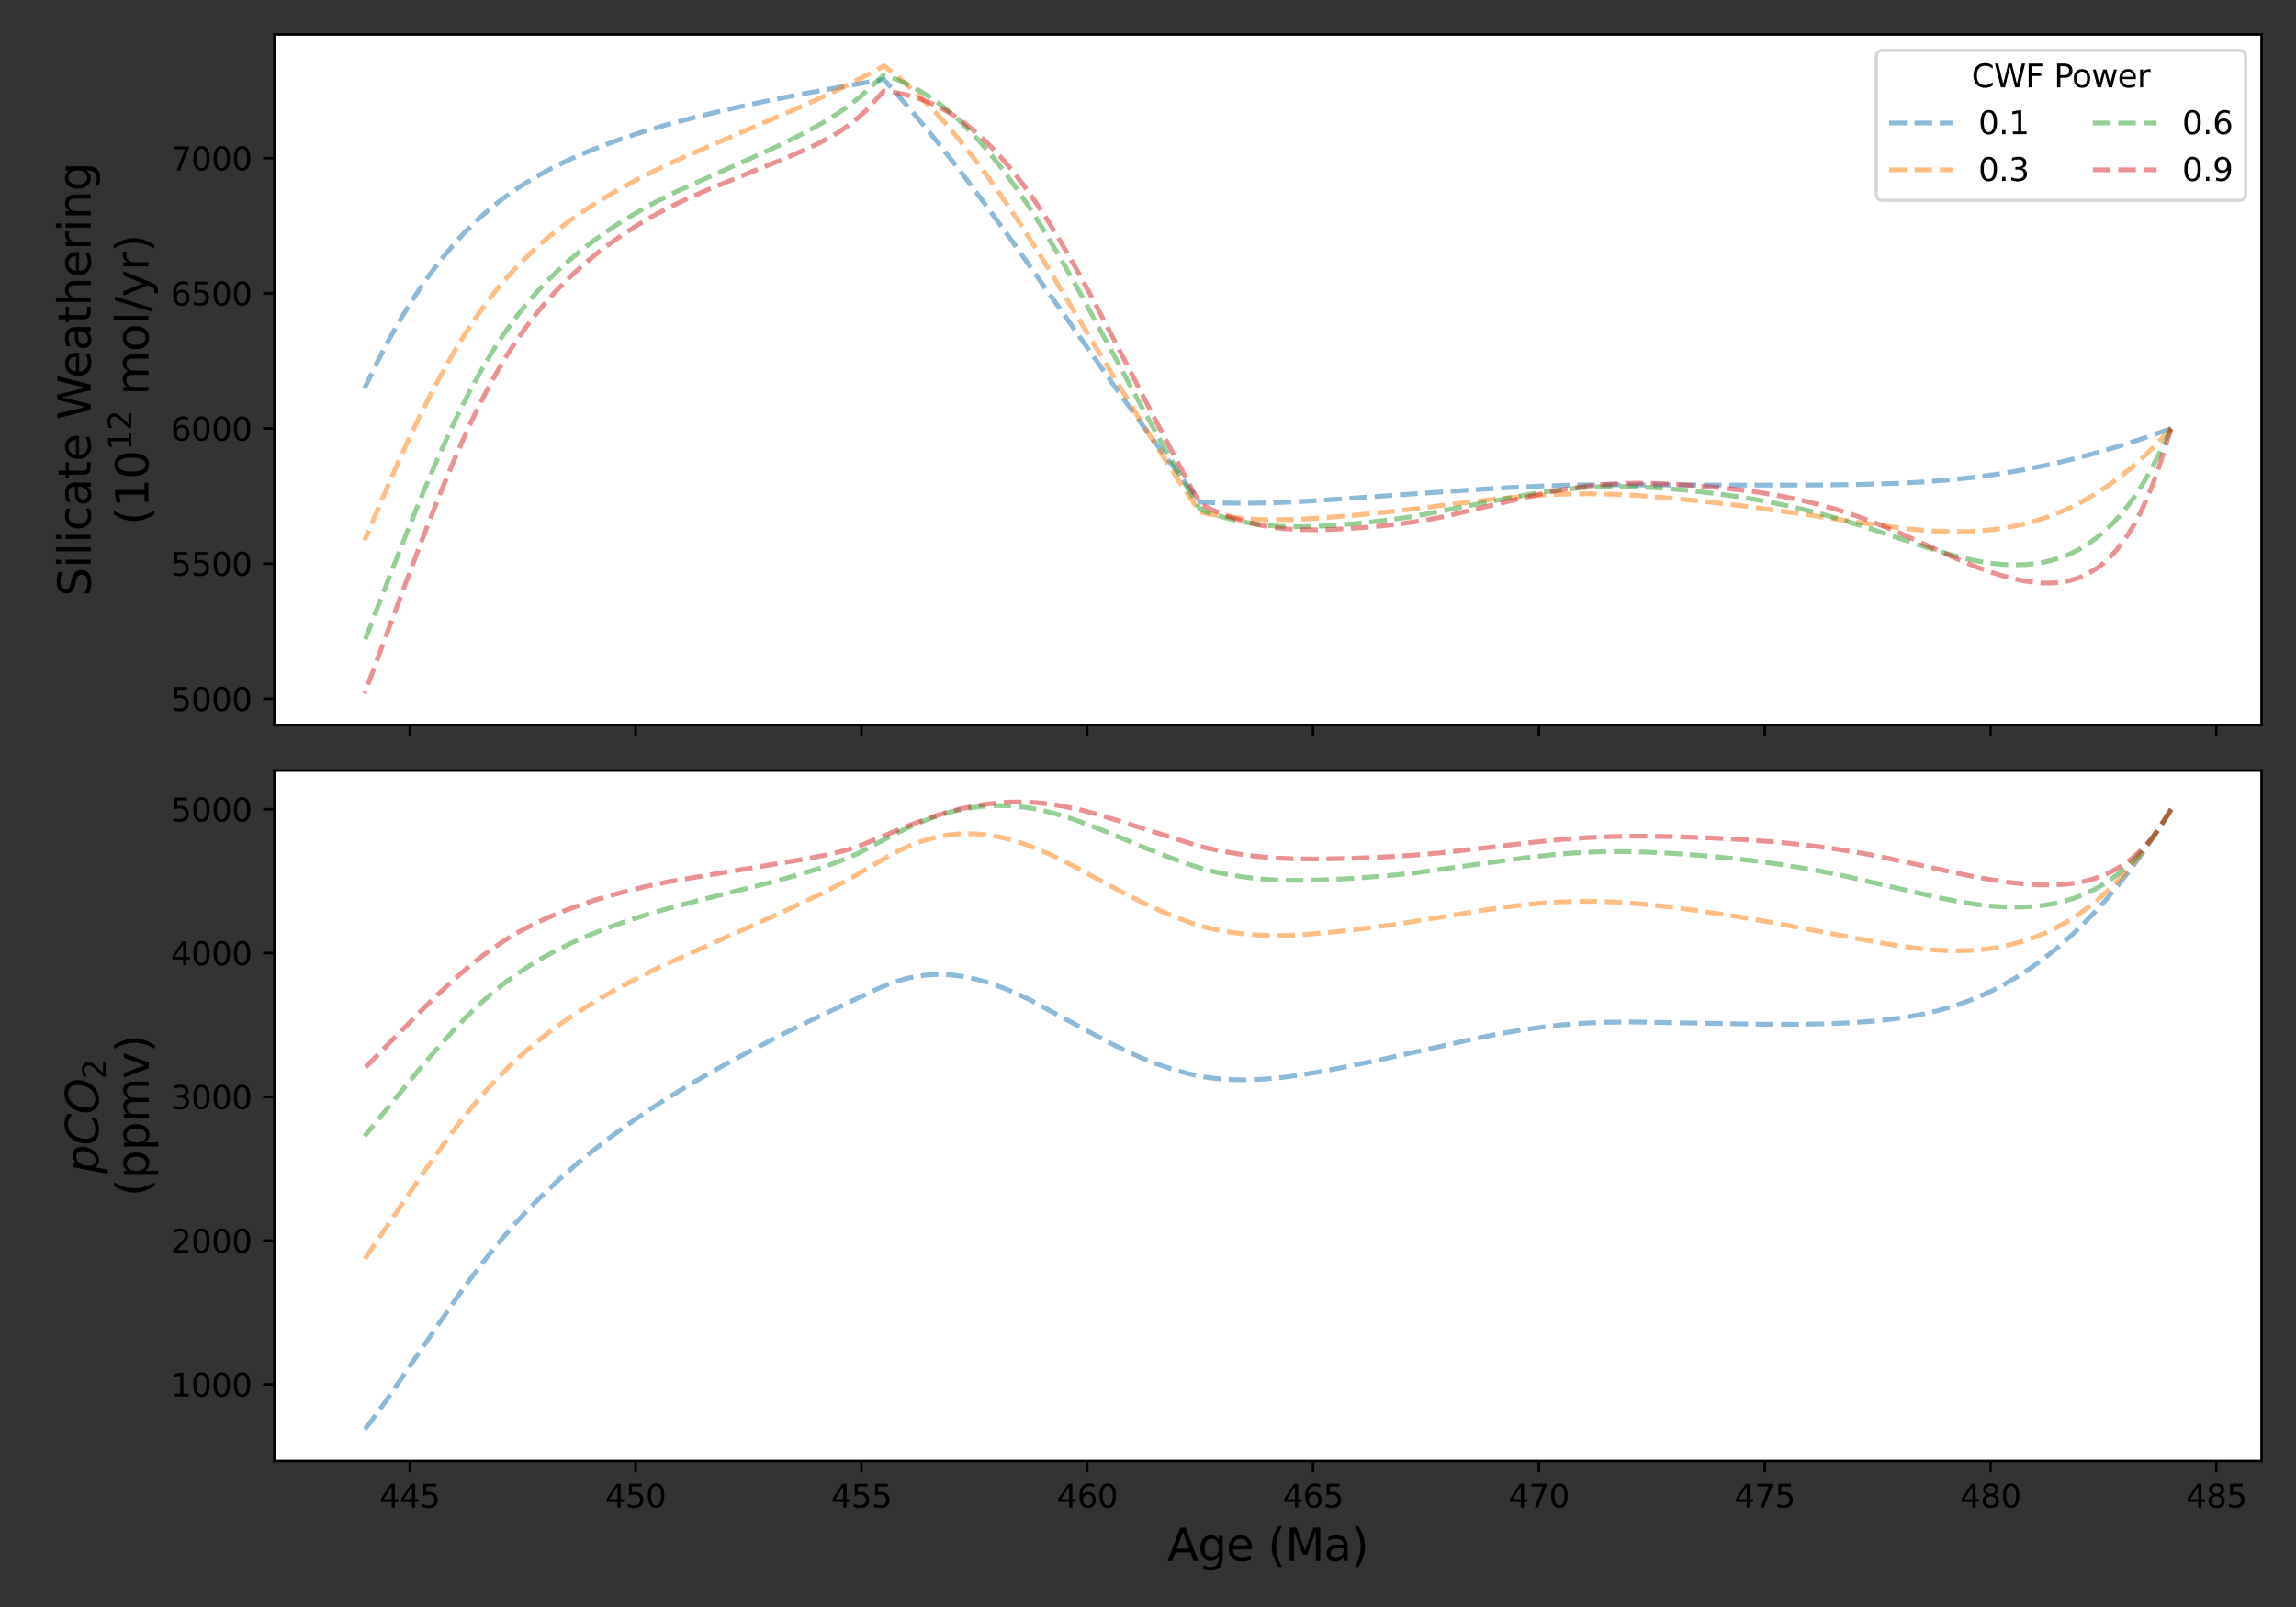 <?xml version="1.0" encoding="utf-8" standalone="no"?>
<!DOCTYPE svg PUBLIC "-//W3C//DTD SVG 1.1//EN"
  "http://www.w3.org/Graphics/SVG/1.1/DTD/svg11.dtd">
<svg height="504pt" version="1.1" viewBox="0 0 720 504" width="720pt" xmlns="http://www.w3.org/2000/svg" xmlns:xlink="http://www.w3.org/1999/xlink">
 <rect x="0" y="0" width="720" height="504" fill="#333333" stroke="none"/>
 <defs>
  <style type="text/css">*{stroke-linecap:butt;stroke-linejoin:round;}</style>
 </defs>
 <g id="figure_1">
  <g id="patch_1">
   <path d="M 0 504 
L 720 504 
L 720 0 
L 0 0 
z
" style="fill:none;"/>
  </g>
  <g id="axes_1">
   <g id="patch_2">
    <path d="M 86.02 227.35 
L 709.2 227.35 
L 709.2 10.8 
L 86.02 10.8 
z
" style="fill:#ffffff;"/>
   </g>
   <g id="matplotlib.axis_1">
    <g id="xtick_1">
     <g id="line2d_1">
      <defs>
       <path d="M 0 0 
L 0 3.5 
" id="mdc90e28579" style="stroke:#000000;stroke-width:0.8;"/>
      </defs>
      <g>
       <use style="stroke:#000000;stroke-width:0.8;" x="128.496" xlink:href="#mdc90e28579" y="227.35"/>
      </g>
     </g>
    </g>
    <g id="xtick_2">
     <g id="line2d_2">
      <g>
       <use style="stroke:#000000;stroke-width:0.8;" x="199.313" xlink:href="#mdc90e28579" y="227.35"/>
      </g>
     </g>
    </g>
    <g id="xtick_3">
     <g id="line2d_3">
      <g>
       <use style="stroke:#000000;stroke-width:0.8;" x="270.131" xlink:href="#mdc90e28579" y="227.35"/>
      </g>
     </g>
    </g>
    <g id="xtick_4">
     <g id="line2d_4">
      <g>
       <use style="stroke:#000000;stroke-width:0.8;" x="340.949" xlink:href="#mdc90e28579" y="227.35"/>
      </g>
     </g>
    </g>
    <g id="xtick_5">
     <g id="line2d_5">
      <g>
       <use style="stroke:#000000;stroke-width:0.8;" x="411.766" xlink:href="#mdc90e28579" y="227.35"/>
      </g>
     </g>
    </g>
    <g id="xtick_6">
     <g id="line2d_6">
      <g>
       <use style="stroke:#000000;stroke-width:0.8;" x="482.584" xlink:href="#mdc90e28579" y="227.35"/>
      </g>
     </g>
    </g>
    <g id="xtick_7">
     <g id="line2d_7">
      <g>
       <use style="stroke:#000000;stroke-width:0.8;" x="553.402" xlink:href="#mdc90e28579" y="227.35"/>
      </g>
     </g>
    </g>
    <g id="xtick_8">
     <g id="line2d_8">
      <g>
       <use style="stroke:#000000;stroke-width:0.8;" x="624.219" xlink:href="#mdc90e28579" y="227.35"/>
      </g>
     </g>
    </g>
    <g id="xtick_9">
     <g id="line2d_9">
      <g>
       <use style="stroke:#000000;stroke-width:0.8;" x="695.037" xlink:href="#mdc90e28579" y="227.35"/>
      </g>
     </g>
    </g>
   </g>
   <g id="matplotlib.axis_2">
    <g id="ytick_1">
     <g id="line2d_10">
      <defs>
       <path d="M 0 0 
L -3.5 0 
" id="me2d1d356ad" style="stroke:#000000;stroke-width:0.8;"/>
      </defs>
      <g>
       <use style="stroke:#000000;stroke-width:0.8;" x="86.02" xlink:href="#me2d1d356ad" y="219.147"/>
      </g>
     </g>
     <g id="text_1">
      <!-- 5000 -->
      <g transform="translate(53.57 222.946)scale(0.1 -0.1)">
       <defs>
        <path d="M 691 4666 
L 3169 4666 
L 3169 4134 
L 1269 4134 
L 1269 2991 
Q 1406 3038 1543 3061 
Q 1681 3084 1819 3084 
Q 2600 3084 3056 2656 
Q 3513 2228 3513 1497 
Q 3513 744 3044 326 
Q 2575 -91 1722 -91 
Q 1428 -91 1123 -41 
Q 819 9 494 109 
L 494 744 
Q 775 591 1075 516 
Q 1375 441 1709 441 
Q 2250 441 2565 725 
Q 2881 1009 2881 1497 
Q 2881 1984 2565 2268 
Q 2250 2553 1709 2553 
Q 1456 2553 1204 2497 
Q 953 2441 691 2322 
L 691 4666 
z
" id="DejaVuSans-35" transform="scale(0.016)"/>
        <path d="M 2034 4250 
Q 1547 4250 1301 3770 
Q 1056 3291 1056 2328 
Q 1056 1369 1301 889 
Q 1547 409 2034 409 
Q 2525 409 2770 889 
Q 3016 1369 3016 2328 
Q 3016 3291 2770 3770 
Q 2525 4250 2034 4250 
z
M 2034 4750 
Q 2819 4750 3233 4129 
Q 3647 3509 3647 2328 
Q 3647 1150 3233 529 
Q 2819 -91 2034 -91 
Q 1250 -91 836 529 
Q 422 1150 422 2328 
Q 422 3509 836 4129 
Q 1250 4750 2034 4750 
z
" id="DejaVuSans-30" transform="scale(0.016)"/>
       </defs>
       <use xlink:href="#DejaVuSans-35"/>
       <use x="63.623" xlink:href="#DejaVuSans-30"/>
       <use x="127.246" xlink:href="#DejaVuSans-30"/>
       <use x="190.869" xlink:href="#DejaVuSans-30"/>
      </g>
     </g>
    </g>
    <g id="ytick_2">
     <g id="line2d_11">
      <g>
       <use style="stroke:#000000;stroke-width:0.8;" x="86.02" xlink:href="#me2d1d356ad" y="176.765"/>
      </g>
     </g>
     <g id="text_2">
      <!-- 5500 -->
      <g transform="translate(53.57 180.565)scale(0.1 -0.1)">
       <use xlink:href="#DejaVuSans-35"/>
       <use x="63.623" xlink:href="#DejaVuSans-35"/>
       <use x="127.246" xlink:href="#DejaVuSans-30"/>
       <use x="190.869" xlink:href="#DejaVuSans-30"/>
      </g>
     </g>
    </g>
    <g id="ytick_3">
     <g id="line2d_12">
      <g>
       <use style="stroke:#000000;stroke-width:0.8;" x="86.02" xlink:href="#me2d1d356ad" y="134.384"/>
      </g>
     </g>
     <g id="text_3">
      <!-- 6000 -->
      <g transform="translate(53.57 138.183)scale(0.1 -0.1)">
       <defs>
        <path d="M 2113 2584 
Q 1688 2584 1439 2293 
Q 1191 2003 1191 1497 
Q 1191 994 1439 701 
Q 1688 409 2113 409 
Q 2538 409 2786 701 
Q 3034 994 3034 1497 
Q 3034 2003 2786 2293 
Q 2538 2584 2113 2584 
z
M 3366 4563 
L 3366 3988 
Q 3128 4100 2886 4159 
Q 2644 4219 2406 4219 
Q 1781 4219 1451 3797 
Q 1122 3375 1075 2522 
Q 1259 2794 1537 2939 
Q 1816 3084 2150 3084 
Q 2853 3084 3261 2657 
Q 3669 2231 3669 1497 
Q 3669 778 3244 343 
Q 2819 -91 2113 -91 
Q 1303 -91 875 529 
Q 447 1150 447 2328 
Q 447 3434 972 4092 
Q 1497 4750 2381 4750 
Q 2619 4750 2861 4703 
Q 3103 4656 3366 4563 
z
" id="DejaVuSans-36" transform="scale(0.016)"/>
       </defs>
       <use xlink:href="#DejaVuSans-36"/>
       <use x="63.623" xlink:href="#DejaVuSans-30"/>
       <use x="127.246" xlink:href="#DejaVuSans-30"/>
       <use x="190.869" xlink:href="#DejaVuSans-30"/>
      </g>
     </g>
    </g>
    <g id="ytick_4">
     <g id="line2d_13">
      <g>
       <use style="stroke:#000000;stroke-width:0.8;" x="86.02" xlink:href="#me2d1d356ad" y="92.002"/>
      </g>
     </g>
     <g id="text_4">
      <!-- 6500 -->
      <g transform="translate(53.57 95.801)scale(0.1 -0.1)">
       <use xlink:href="#DejaVuSans-36"/>
       <use x="63.623" xlink:href="#DejaVuSans-35"/>
       <use x="127.246" xlink:href="#DejaVuSans-30"/>
       <use x="190.869" xlink:href="#DejaVuSans-30"/>
      </g>
     </g>
    </g>
    <g id="ytick_5">
     <g id="line2d_14">
      <g>
       <use style="stroke:#000000;stroke-width:0.8;" x="86.02" xlink:href="#me2d1d356ad" y="49.62"/>
      </g>
     </g>
     <g id="text_5">
      <!-- 7000 -->
      <g transform="translate(53.57 53.42)scale(0.1 -0.1)">
       <defs>
        <path d="M 525 4666 
L 3525 4666 
L 3525 4397 
L 1831 0 
L 1172 0 
L 2766 4134 
L 525 4134 
L 525 4666 
z
" id="DejaVuSans-37" transform="scale(0.016)"/>
       </defs>
       <use xlink:href="#DejaVuSans-37"/>
       <use x="63.623" xlink:href="#DejaVuSans-30"/>
       <use x="127.246" xlink:href="#DejaVuSans-30"/>
       <use x="190.869" xlink:href="#DejaVuSans-30"/>
      </g>
     </g>
    </g>
    <g id="text_6">
     <!-- Silicate Weathering -->
     <g transform="translate(28.43 187.065)rotate(-90)scale(0.14 -0.14)">
      <defs>
       <path d="M 3425 4513 
L 3425 3897 
Q 3066 4069 2747 4153 
Q 2428 4238 2131 4238 
Q 1616 4238 1336 4038 
Q 1056 3838 1056 3469 
Q 1056 3159 1242 3001 
Q 1428 2844 1947 2747 
L 2328 2669 
Q 3034 2534 3370 2195 
Q 3706 1856 3706 1288 
Q 3706 609 3251 259 
Q 2797 -91 1919 -91 
Q 1588 -91 1214 -16 
Q 841 59 441 206 
L 441 856 
Q 825 641 1194 531 
Q 1563 422 1919 422 
Q 2459 422 2753 634 
Q 3047 847 3047 1241 
Q 3047 1584 2836 1778 
Q 2625 1972 2144 2069 
L 1759 2144 
Q 1053 2284 737 2584 
Q 422 2884 422 3419 
Q 422 4038 858 4394 
Q 1294 4750 2059 4750 
Q 2388 4750 2728 4690 
Q 3069 4631 3425 4513 
z
" id="DejaVuSans-53" transform="scale(0.016)"/>
       <path d="M 603 3500 
L 1178 3500 
L 1178 0 
L 603 0 
L 603 3500 
z
M 603 4863 
L 1178 4863 
L 1178 4134 
L 603 4134 
L 603 4863 
z
" id="DejaVuSans-69" transform="scale(0.016)"/>
       <path d="M 603 4863 
L 1178 4863 
L 1178 0 
L 603 0 
L 603 4863 
z
" id="DejaVuSans-6c" transform="scale(0.016)"/>
       <path d="M 3122 3366 
L 3122 2828 
Q 2878 2963 2633 3030 
Q 2388 3097 2138 3097 
Q 1578 3097 1268 2742 
Q 959 2388 959 1747 
Q 959 1106 1268 751 
Q 1578 397 2138 397 
Q 2388 397 2633 464 
Q 2878 531 3122 666 
L 3122 134 
Q 2881 22 2623 -34 
Q 2366 -91 2075 -91 
Q 1284 -91 818 406 
Q 353 903 353 1747 
Q 353 2603 823 3093 
Q 1294 3584 2113 3584 
Q 2378 3584 2631 3529 
Q 2884 3475 3122 3366 
z
" id="DejaVuSans-63" transform="scale(0.016)"/>
       <path d="M 2194 1759 
Q 1497 1759 1228 1600 
Q 959 1441 959 1056 
Q 959 750 1161 570 
Q 1363 391 1709 391 
Q 2188 391 2477 730 
Q 2766 1069 2766 1631 
L 2766 1759 
L 2194 1759 
z
M 3341 1997 
L 3341 0 
L 2766 0 
L 2766 531 
Q 2569 213 2275 61 
Q 1981 -91 1556 -91 
Q 1019 -91 701 211 
Q 384 513 384 1019 
Q 384 1609 779 1909 
Q 1175 2209 1959 2209 
L 2766 2209 
L 2766 2266 
Q 2766 2663 2505 2880 
Q 2244 3097 1772 3097 
Q 1472 3097 1187 3025 
Q 903 2953 641 2809 
L 641 3341 
Q 956 3463 1253 3523 
Q 1550 3584 1831 3584 
Q 2591 3584 2966 3190 
Q 3341 2797 3341 1997 
z
" id="DejaVuSans-61" transform="scale(0.016)"/>
       <path d="M 1172 4494 
L 1172 3500 
L 2356 3500 
L 2356 3053 
L 1172 3053 
L 1172 1153 
Q 1172 725 1289 603 
Q 1406 481 1766 481 
L 2356 481 
L 2356 0 
L 1766 0 
Q 1100 0 847 248 
Q 594 497 594 1153 
L 594 3053 
L 172 3053 
L 172 3500 
L 594 3500 
L 594 4494 
L 1172 4494 
z
" id="DejaVuSans-74" transform="scale(0.016)"/>
       <path d="M 3597 1894 
L 3597 1613 
L 953 1613 
Q 991 1019 1311 708 
Q 1631 397 2203 397 
Q 2534 397 2845 478 
Q 3156 559 3463 722 
L 3463 178 
Q 3153 47 2828 -22 
Q 2503 -91 2169 -91 
Q 1331 -91 842 396 
Q 353 884 353 1716 
Q 353 2575 817 3079 
Q 1281 3584 2069 3584 
Q 2775 3584 3186 3129 
Q 3597 2675 3597 1894 
z
M 3022 2063 
Q 3016 2534 2758 2815 
Q 2500 3097 2075 3097 
Q 1594 3097 1305 2825 
Q 1016 2553 972 2059 
L 3022 2063 
z
" id="DejaVuSans-65" transform="scale(0.016)"/>
       <path id="DejaVuSans-20" transform="scale(0.016)"/>
       <path d="M 213 4666 
L 850 4666 
L 1831 722 
L 2809 4666 
L 3519 4666 
L 4500 722 
L 5478 4666 
L 6119 4666 
L 4947 0 
L 4153 0 
L 3169 4050 
L 2175 0 
L 1381 0 
L 213 4666 
z
" id="DejaVuSans-57" transform="scale(0.016)"/>
       <path d="M 3513 2113 
L 3513 0 
L 2938 0 
L 2938 2094 
Q 2938 2591 2744 2837 
Q 2550 3084 2163 3084 
Q 1697 3084 1428 2787 
Q 1159 2491 1159 1978 
L 1159 0 
L 581 0 
L 581 4863 
L 1159 4863 
L 1159 2956 
Q 1366 3272 1645 3428 
Q 1925 3584 2291 3584 
Q 2894 3584 3203 3211 
Q 3513 2838 3513 2113 
z
" id="DejaVuSans-68" transform="scale(0.016)"/>
       <path d="M 2631 2963 
Q 2534 3019 2420 3045 
Q 2306 3072 2169 3072 
Q 1681 3072 1420 2755 
Q 1159 2438 1159 1844 
L 1159 0 
L 581 0 
L 581 3500 
L 1159 3500 
L 1159 2956 
Q 1341 3275 1631 3429 
Q 1922 3584 2338 3584 
Q 2397 3584 2469 3576 
Q 2541 3569 2628 3553 
L 2631 2963 
z
" id="DejaVuSans-72" transform="scale(0.016)"/>
       <path d="M 3513 2113 
L 3513 0 
L 2938 0 
L 2938 2094 
Q 2938 2591 2744 2837 
Q 2550 3084 2163 3084 
Q 1697 3084 1428 2787 
Q 1159 2491 1159 1978 
L 1159 0 
L 581 0 
L 581 3500 
L 1159 3500 
L 1159 2956 
Q 1366 3272 1645 3428 
Q 1925 3584 2291 3584 
Q 2894 3584 3203 3211 
Q 3513 2838 3513 2113 
z
" id="DejaVuSans-6e" transform="scale(0.016)"/>
       <path d="M 2906 1791 
Q 2906 2416 2648 2759 
Q 2391 3103 1925 3103 
Q 1463 3103 1205 2759 
Q 947 2416 947 1791 
Q 947 1169 1205 825 
Q 1463 481 1925 481 
Q 2391 481 2648 825 
Q 2906 1169 2906 1791 
z
M 3481 434 
Q 3481 -459 3084 -895 
Q 2688 -1331 1869 -1331 
Q 1566 -1331 1297 -1286 
Q 1028 -1241 775 -1147 
L 775 -588 
Q 1028 -725 1275 -790 
Q 1522 -856 1778 -856 
Q 2344 -856 2625 -561 
Q 2906 -266 2906 331 
L 2906 616 
Q 2728 306 2450 153 
Q 2172 0 1784 0 
Q 1141 0 747 490 
Q 353 981 353 1791 
Q 353 2603 747 3093 
Q 1141 3584 1784 3584 
Q 2172 3584 2450 3431 
Q 2728 3278 2906 2969 
L 2906 3500 
L 3481 3500 
L 3481 434 
z
" id="DejaVuSans-67" transform="scale(0.016)"/>
      </defs>
      <use xlink:href="#DejaVuSans-53"/>
      <use x="63.477" xlink:href="#DejaVuSans-69"/>
      <use x="91.26" xlink:href="#DejaVuSans-6c"/>
      <use x="119.043" xlink:href="#DejaVuSans-69"/>
      <use x="146.826" xlink:href="#DejaVuSans-63"/>
      <use x="201.807" xlink:href="#DejaVuSans-61"/>
      <use x="263.086" xlink:href="#DejaVuSans-74"/>
      <use x="302.295" xlink:href="#DejaVuSans-65"/>
      <use x="363.818" xlink:href="#DejaVuSans-20"/>
      <use x="395.605" xlink:href="#DejaVuSans-57"/>
      <use x="488.607" xlink:href="#DejaVuSans-65"/>
      <use x="550.131" xlink:href="#DejaVuSans-61"/>
      <use x="611.41" xlink:href="#DejaVuSans-74"/>
      <use x="650.619" xlink:href="#DejaVuSans-68"/>
      <use x="713.998" xlink:href="#DejaVuSans-65"/>
      <use x="775.521" xlink:href="#DejaVuSans-72"/>
      <use x="816.635" xlink:href="#DejaVuSans-69"/>
      <use x="844.418" xlink:href="#DejaVuSans-6e"/>
      <use x="907.797" xlink:href="#DejaVuSans-67"/>
     </g>
     <!-- ($10^{12} $ mol/yr) -->
     <g transform="translate(46.63 164.645)rotate(-90)scale(0.14 -0.14)">
      <defs>
       <path d="M 1984 4856 
Q 1566 4138 1362 3434 
Q 1159 2731 1159 2009 
Q 1159 1288 1364 580 
Q 1569 -128 1984 -844 
L 1484 -844 
Q 1016 -109 783 600 
Q 550 1309 550 2009 
Q 550 2706 781 3412 
Q 1013 4119 1484 4856 
L 1984 4856 
z
" id="DejaVuSans-28" transform="scale(0.016)"/>
       <path d="M 794 531 
L 1825 531 
L 1825 4091 
L 703 3866 
L 703 4441 
L 1819 4666 
L 2450 4666 
L 2450 531 
L 3481 531 
L 3481 0 
L 794 0 
L 794 531 
z
" id="DejaVuSans-31" transform="scale(0.016)"/>
       <path d="M 1228 531 
L 3431 531 
L 3431 0 
L 469 0 
L 469 531 
Q 828 903 1448 1529 
Q 2069 2156 2228 2338 
Q 2531 2678 2651 2914 
Q 2772 3150 2772 3378 
Q 2772 3750 2511 3984 
Q 2250 4219 1831 4219 
Q 1534 4219 1204 4116 
Q 875 4013 500 3803 
L 500 4441 
Q 881 4594 1212 4672 
Q 1544 4750 1819 4750 
Q 2544 4750 2975 4387 
Q 3406 4025 3406 3419 
Q 3406 3131 3298 2873 
Q 3191 2616 2906 2266 
Q 2828 2175 2409 1742 
Q 1991 1309 1228 531 
z
" id="DejaVuSans-32" transform="scale(0.016)"/>
       <path d="M 3328 2828 
Q 3544 3216 3844 3400 
Q 4144 3584 4550 3584 
Q 5097 3584 5394 3201 
Q 5691 2819 5691 2113 
L 5691 0 
L 5113 0 
L 5113 2094 
Q 5113 2597 4934 2840 
Q 4756 3084 4391 3084 
Q 3944 3084 3684 2787 
Q 3425 2491 3425 1978 
L 3425 0 
L 2847 0 
L 2847 2094 
Q 2847 2600 2669 2842 
Q 2491 3084 2119 3084 
Q 1678 3084 1418 2786 
Q 1159 2488 1159 1978 
L 1159 0 
L 581 0 
L 581 3500 
L 1159 3500 
L 1159 2956 
Q 1356 3278 1631 3431 
Q 1906 3584 2284 3584 
Q 2666 3584 2933 3390 
Q 3200 3197 3328 2828 
z
" id="DejaVuSans-6d" transform="scale(0.016)"/>
       <path d="M 1959 3097 
Q 1497 3097 1228 2736 
Q 959 2375 959 1747 
Q 959 1119 1226 758 
Q 1494 397 1959 397 
Q 2419 397 2687 759 
Q 2956 1122 2956 1747 
Q 2956 2369 2687 2733 
Q 2419 3097 1959 3097 
z
M 1959 3584 
Q 2709 3584 3137 3096 
Q 3566 2609 3566 1747 
Q 3566 888 3137 398 
Q 2709 -91 1959 -91 
Q 1206 -91 779 398 
Q 353 888 353 1747 
Q 353 2609 779 3096 
Q 1206 3584 1959 3584 
z
" id="DejaVuSans-6f" transform="scale(0.016)"/>
       <path d="M 1625 4666 
L 2156 4666 
L 531 -594 
L 0 -594 
L 1625 4666 
z
" id="DejaVuSans-2f" transform="scale(0.016)"/>
       <path d="M 2059 -325 
Q 1816 -950 1584 -1140 
Q 1353 -1331 966 -1331 
L 506 -1331 
L 506 -850 
L 844 -850 
Q 1081 -850 1212 -737 
Q 1344 -625 1503 -206 
L 1606 56 
L 191 3500 
L 800 3500 
L 1894 763 
L 2988 3500 
L 3597 3500 
L 2059 -325 
z
" id="DejaVuSans-79" transform="scale(0.016)"/>
       <path d="M 513 4856 
L 1013 4856 
Q 1481 4119 1714 3412 
Q 1947 2706 1947 2009 
Q 1947 1309 1714 600 
Q 1481 -109 1013 -844 
L 513 -844 
Q 928 -128 1133 580 
Q 1338 1288 1338 2009 
Q 1338 2731 1133 3434 
Q 928 4138 513 4856 
z
" id="DejaVuSans-29" transform="scale(0.016)"/>
      </defs>
      <use transform="translate(0 0.766)" xlink:href="#DejaVuSans-28"/>
      <use transform="translate(39.014 0.766)" xlink:href="#DejaVuSans-31"/>
      <use transform="translate(102.637 0.766)" xlink:href="#DejaVuSans-30"/>
      <use transform="translate(167.217 39.047)scale(0.7)" xlink:href="#DejaVuSans-31"/>
      <use transform="translate(211.753 39.047)scale(0.7)" xlink:href="#DejaVuSans-32"/>
      <use transform="translate(259.023 0.766)" xlink:href="#DejaVuSans-20"/>
      <use transform="translate(290.811 0.766)" xlink:href="#DejaVuSans-6d"/>
      <use transform="translate(388.223 0.766)" xlink:href="#DejaVuSans-6f"/>
      <use transform="translate(449.404 0.766)" xlink:href="#DejaVuSans-6c"/>
      <use transform="translate(477.188 0.766)" xlink:href="#DejaVuSans-2f"/>
      <use transform="translate(510.879 0.766)" xlink:href="#DejaVuSans-79"/>
      <use transform="translate(570.059 0.766)" xlink:href="#DejaVuSans-72"/>
      <use transform="translate(611.172 0.766)" xlink:href="#DejaVuSans-29"/>
     </g>
    </g>
   </g>
   <g id="line2d_15">
    <path clip-path="url(#p1ab065760c)" d="M 680.874 134.384 
L 680.534 134.493 
L 671.597 137.648 
L 663.92 140.114 
L 656.215 142.357 
L 648.793 144.287 
L 641.499 145.954 
L 634.077 147.422 
L 626.656 148.664 
L 619.276 149.674 
L 611.741 150.477 
L 603.725 151.107 
L 594.646 151.587 
L 583.924 151.923 
L 570.724 152.107 
L 552.396 152.132 
L 495.558 152.055 
L 483.632 152.408 
L 471.112 153.021 
L 457.543 153.908 
L 410.067 157.194 
L 399.118 157.69 
L 390.847 157.839 
L 383.156 157.757 
L 376.655 157.481 
L 376.258 157.353 
L 369.12 147.991 
L 359.956 135.658 
L 350.424 122.452 
L 337.337 103.888 
L 317.494 75.767 
L 308.443 63.375 
L 300.54 52.924 
L 293.628 44.148 
L 287.127 36.257 
L 280.839 28.966 
L 277.128 24.926 
L 270.683 26.019 
L 251.407 29.49 
L 239.014 31.955 
L 227.91 34.385 
L 218.038 36.758 
L 209.1 39.13 
L 201.58 41.357 
L 194.54 43.677 
L 188.124 46.018 
L 182.374 48.358 
L 176.893 50.832 
L 172.077 53.246 
L 167.573 55.744 
L 163.281 58.385 
L 159.471 60.984 
L 155.676 63.842 
L 152.163 66.768 
L 148.65 69.984 
L 145.308 73.347 
L 141.937 77.058 
L 138.58 81.086 
L 135.223 85.463 
L 131.852 90.227 
L 128.496 95.36 
L 125.153 100.88 
L 121.825 106.811 
L 118.326 113.517 
L 114.8 120.755 
L 114.346 121.722 
L 114.346 121.722 
" style="fill:none;stroke:#1f77b4;stroke-dasharray:5.55,2.4;stroke-dashoffset:0;stroke-opacity:0.5;stroke-width:1.5;"/>
   </g>
   <g id="line2d_16">
    <path clip-path="url(#p1ab065760c)" d="M 680.874 134.384 
L 680.732 134.493 
L 675.619 139.95 
L 671.936 143.531 
L 668.311 146.748 
L 664.671 149.682 
L 660.974 152.38 
L 657.263 154.814 
L 653.552 156.983 
L 649.827 158.905 
L 646.088 160.583 
L 642.236 162.067 
L 638.284 163.351 
L 634.233 164.433 
L 630.083 165.311 
L 625.82 165.985 
L 621.458 166.45 
L 617.024 166.697 
L 612.124 166.739 
L 606.94 166.559 
L 601.289 166.138 
L 594.306 165.388 
L 585.142 164.165 
L 564.591 161.129 
L 548.869 158.965 
L 536.42 157.492 
L 523.885 156.225 
L 513.914 155.435 
L 505.756 155.011 
L 498.518 154.856 
L 491.337 154.933 
L 484.312 155.223 
L 476.635 155.781 
L 467.783 156.644 
L 457.727 157.857 
L 437.672 160.292 
L 424.924 161.582 
L 413.848 162.481 
L 405.931 162.898 
L 399.827 163.014 
L 394.331 162.89 
L 389.048 162.542 
L 383.893 161.979 
L 379.403 161.283 
L 376.301 160.614 
L 372.024 154.294 
L 364.389 142.625 
L 357.18 131.18 
L 349.107 117.929 
L 326.658 80.773 
L 320.61 71.284 
L 315.129 63.074 
L 309.959 55.733 
L 305.073 49.182 
L 300.71 43.688 
L 296.419 38.635 
L 292.453 34.312 
L 288.473 30.3 
L 284.465 26.574 
L 280.697 23.363 
L 277.185 20.65 
L 272.638 23.109 
L 266.349 26.379 
L 259.537 29.672 
L 251.421 33.33 
L 238.915 38.742 
L 213.803 49.553 
L 206.452 52.963 
L 200.277 56.057 
L 194.002 59.447 
L 188.478 62.669 
L 183.535 65.826 
L 178.776 69.132 
L 174.513 72.348 
L 170.321 75.8 
L 166.666 79.09 
L 162.871 82.809 
L 159.542 86.385 
L 156.058 90.459 
L 152.871 94.526 
L 149.514 99.176 
L 146.285 104.023 
L 142.886 109.531 
L 139.331 115.72 
L 135.578 122.707 
L 131.612 130.567 
L 127.419 139.377 
L 122.986 149.218 
L 117.661 161.628 
L 114.346 169.542 
L 114.346 169.542 
" style="fill:none;stroke:#ff7f0e;stroke-dasharray:5.55,2.4;stroke-dashoffset:0;stroke-opacity:0.5;stroke-width:1.5;"/>
   </g>
   <g id="line2d_17">
    <path clip-path="url(#p1ab065760c)" d="M 680.874 134.384 
L 680.789 134.477 
L 676.724 143.146 
L 674.231 147.886 
L 671.809 152.021 
L 669.401 155.699 
L 666.993 158.978 
L 664.543 161.94 
L 662.079 164.576 
L 659.586 166.92 
L 657.093 168.963 
L 654.558 170.755 
L 651.98 172.305 
L 649.388 173.606 
L 646.725 174.694 
L 643.963 175.58 
L 641.06 176.277 
L 638.043 176.773 
L 634.885 177.065 
L 631.556 177.148 
L 628.029 177.012 
L 624.276 176.641 
L 620.424 176.039 
L 616.288 175.164 
L 611.302 173.872 
L 605.552 172.142 
L 597.521 169.469 
L 582.819 164.589 
L 574.775 162.183 
L 568.132 160.409 
L 560.852 158.7 
L 553.657 157.229 
L 546.674 156.02 
L 538.927 154.912 
L 530.159 153.886 
L 522.015 153.153 
L 514.551 152.704 
L 508.078 152.543 
L 502.13 152.623 
L 496.592 152.921 
L 490.487 153.477 
L 484.652 154.218 
L 477.825 155.333 
L 468.548 157.07 
L 443.564 161.909 
L 435.802 163.016 
L 427.615 163.961 
L 419.146 164.704 
L 412.758 165.076 
L 406.866 165.204 
L 401.696 165.103 
L 397.32 164.779 
L 393.269 164.265 
L 388.977 163.496 
L 384.728 162.504 
L 380.762 161.363 
L 377.094 160.062 
L 376.258 159.631 
L 372.973 154.097 
L 364.772 139.786 
L 357.251 126.187 
L 347.266 107.62 
L 339.292 92.95 
L 332.578 81.052 
L 327.692 72.824 
L 323.287 65.813 
L 319.094 59.568 
L 315.384 54.423 
L 311.588 49.538 
L 308.033 45.319 
L 304.407 41.359 
L 301.149 38.127 
L 297.821 35.137 
L 294.846 32.753 
L 291.787 30.585 
L 288.629 28.619 
L 285.329 26.827 
L 282.071 25.305 
L 278.912 24.079 
L 277.142 23.562 
L 269.706 30.378 
L 266.307 33.035 
L 262.724 35.553 
L 258.914 37.957 
L 254.749 40.318 
L 248.73 43.457 
L 242.626 46.4 
L 232.923 50.773 
L 212.131 60.088 
L 206.424 62.933 
L 201.466 65.629 
L 196.127 68.789 
L 190.674 72.278 
L 186.609 75.149 
L 182.388 78.399 
L 178.082 82.009 
L 174.584 85.198 
L 170.802 88.954 
L 167.601 92.423 
L 164.117 96.536 
L 161.086 100.428 
L 157.913 104.881 
L 154.727 109.73 
L 151.611 114.902 
L 148.268 120.888 
L 144.982 127.247 
L 141.356 134.761 
L 137.39 143.505 
L 132.929 153.896 
L 127.873 166.253 
L 122.065 181.049 
L 114.346 201.044 
L 114.346 201.044 
" style="fill:none;stroke:#2ca02c;stroke-dasharray:5.55,2.4;stroke-dashoffset:0;stroke-opacity:0.5;stroke-width:1.5;"/>
   </g>
   <g id="line2d_18">
    <path clip-path="url(#p1ab065760c)" d="M 680.874 134.384 
L 680.803 134.477 
L 677.163 146.099 
L 675.123 151.78 
L 673.169 156.582 
L 671.242 160.739 
L 669.316 164.38 
L 667.376 167.578 
L 665.421 170.375 
L 663.452 172.811 
L 661.455 174.933 
L 659.43 176.764 
L 657.39 178.31 
L 655.308 179.61 
L 653.17 180.684 
L 650.974 181.537 
L 648.722 182.173 
L 646.357 182.608 
L 643.836 182.843 
L 641.117 182.871 
L 638.185 182.677 
L 635.012 182.24 
L 631.556 181.536 
L 627.746 180.529 
L 623.511 179.175 
L 619.092 177.528 
L 613.682 175.258 
L 605.453 171.554 
L 593.825 166.334 
L 587.408 163.734 
L 581.757 161.679 
L 576.078 159.841 
L 570.483 158.254 
L 564.775 156.88 
L 558.274 155.548 
L 551.787 154.449 
L 545.314 153.58 
L 537.609 152.777 
L 528.559 152.061 
L 520.613 151.657 
L 513.73 151.527 
L 507.753 151.646 
L 502.201 151.991 
L 497.073 152.535 
L 491.167 153.391 
L 485.304 154.455 
L 478.562 155.936 
L 465.418 159.057 
L 453.195 161.929 
L 447.232 163.069 
L 441.269 163.993 
L 434.343 164.833 
L 427.162 165.489 
L 419.131 165.985 
L 413.438 166.157 
L 407.971 166.103 
L 402.886 165.827 
L 399.104 165.388 
L 395.223 164.717 
L 391.399 163.82 
L 387.462 162.673 
L 383.312 161.223 
L 380.111 159.899 
L 376.641 158.218 
L 376.244 157.889 
L 373.397 152.674 
L 361.783 130.687 
L 350.013 107.822 
L 342.535 93.496 
L 337.082 83.574 
L 331.955 74.709 
L 327.947 68.234 
L 324.165 62.525 
L 320.638 57.618 
L 317.253 53.271 
L 314.01 49.477 
L 310.71 45.951 
L 307.509 42.864 
L 304.209 39.987 
L 301.291 37.741 
L 298.203 35.647 
L 295.526 34.082 
L 292.722 32.7 
L 289.719 31.47 
L 286.447 30.373 
L 282.963 29.439 
L 279.805 28.826 
L 277.17 28.506 
L 271.576 34.654 
L 269.111 36.907 
L 266.434 39.052 
L 263.573 41.056 
L 260.486 42.946 
L 257.101 44.755 
L 252.653 46.852 
L 245.94 49.781 
L 237.994 52.975 
L 222.145 59.404 
L 214.766 62.67 
L 209.341 65.284 
L 204.412 67.927 
L 199.908 70.608 
L 195.008 73.782 
L 190.079 77.233 
L 186.325 80.16 
L 182.388 83.509 
L 178.252 87.337 
L 174.924 90.68 
L 171.34 94.612 
L 168.21 98.346 
L 164.924 102.632 
L 161.766 107.099 
L 158.777 111.743 
L 155.52 117.221 
L 152.545 122.68 
L 149.189 129.32 
L 145.988 136.138 
L 142.319 144.491 
L 138.141 154.573 
L 133.156 167.209 
L 126.994 183.458 
L 114.346 217.507 
L 114.346 217.507 
" style="fill:none;stroke:#d62728;stroke-dasharray:5.55,2.4;stroke-dashoffset:0;stroke-opacity:0.5;stroke-width:1.5;"/>
   </g>
   <g id="patch_3">
    <path d="M 86.02 227.35 
L 86.02 10.8 
" style="fill:none;stroke:#000000;stroke-linecap:square;stroke-linejoin:miter;stroke-width:0.8;"/>
   </g>
   <g id="patch_4">
    <path d="M 709.2 227.35 
L 709.2 10.8 
" style="fill:none;stroke:#000000;stroke-linecap:square;stroke-linejoin:miter;stroke-width:0.8;"/>
   </g>
   <g id="patch_5">
    <path d="M 86.02 227.35 
L 709.2 227.35 
" style="fill:none;stroke:#000000;stroke-linecap:square;stroke-linejoin:miter;stroke-width:0.8;"/>
   </g>
   <g id="patch_6">
    <path d="M 86.02 10.8 
L 709.2 10.8 
" style="fill:none;stroke:#000000;stroke-linecap:square;stroke-linejoin:miter;stroke-width:0.8;"/>
   </g>
   <g id="legend_1">
    <g id="patch_7">
     <path d="M 590.394 62.834 
L 702.2 62.834 
Q 704.2 62.834 704.2 60.834 
L 704.2 17.8 
Q 704.2 15.8 702.2 15.8 
L 590.394 15.8 
Q 588.394 15.8 588.394 17.8 
L 588.394 60.834 
Q 588.394 62.834 590.394 62.834 
z
" style="fill:#ffffff;opacity:0.8;stroke:#cccccc;stroke-linejoin:miter;"/>
    </g>
    <g id="text_7">
     <!-- CWF Power -->
     <g transform="translate(618.283 27.398)scale(0.1 -0.1)">
      <defs>
       <path d="M 4122 4306 
L 4122 3641 
Q 3803 3938 3442 4084 
Q 3081 4231 2675 4231 
Q 1875 4231 1450 3742 
Q 1025 3253 1025 2328 
Q 1025 1406 1450 917 
Q 1875 428 2675 428 
Q 3081 428 3442 575 
Q 3803 722 4122 1019 
L 4122 359 
Q 3791 134 3420 21 
Q 3050 -91 2638 -91 
Q 1578 -91 968 557 
Q 359 1206 359 2328 
Q 359 3453 968 4101 
Q 1578 4750 2638 4750 
Q 3056 4750 3426 4639 
Q 3797 4528 4122 4306 
z
" id="DejaVuSans-43" transform="scale(0.016)"/>
       <path d="M 628 4666 
L 3309 4666 
L 3309 4134 
L 1259 4134 
L 1259 2759 
L 3109 2759 
L 3109 2228 
L 1259 2228 
L 1259 0 
L 628 0 
L 628 4666 
z
" id="DejaVuSans-46" transform="scale(0.016)"/>
       <path d="M 1259 4147 
L 1259 2394 
L 2053 2394 
Q 2494 2394 2734 2622 
Q 2975 2850 2975 3272 
Q 2975 3691 2734 3919 
Q 2494 4147 2053 4147 
L 1259 4147 
z
M 628 4666 
L 2053 4666 
Q 2838 4666 3239 4311 
Q 3641 3956 3641 3272 
Q 3641 2581 3239 2228 
Q 2838 1875 2053 1875 
L 1259 1875 
L 1259 0 
L 628 0 
L 628 4666 
z
" id="DejaVuSans-50" transform="scale(0.016)"/>
       <path d="M 269 3500 
L 844 3500 
L 1563 769 
L 2278 3500 
L 2956 3500 
L 3675 769 
L 4391 3500 
L 4966 3500 
L 4050 0 
L 3372 0 
L 2619 2869 
L 1863 0 
L 1184 0 
L 269 3500 
z
" id="DejaVuSans-77" transform="scale(0.016)"/>
      </defs>
      <use xlink:href="#DejaVuSans-43"/>
      <use x="69.824" xlink:href="#DejaVuSans-57"/>
      <use x="168.701" xlink:href="#DejaVuSans-46"/>
      <use x="226.221" xlink:href="#DejaVuSans-20"/>
      <use x="258.008" xlink:href="#DejaVuSans-50"/>
      <use x="314.686" xlink:href="#DejaVuSans-6f"/>
      <use x="375.867" xlink:href="#DejaVuSans-77"/>
      <use x="457.654" xlink:href="#DejaVuSans-65"/>
      <use x="519.178" xlink:href="#DejaVuSans-72"/>
     </g>
    </g>
    <g id="line2d_19">
     <path d="M 592.394 38.577 
L 612.394 38.577 
" style="fill:none;stroke:#1f77b4;stroke-dasharray:5.55,2.4;stroke-dashoffset:0;stroke-opacity:0.5;stroke-width:1.5;"/>
    </g>
    <g id="line2d_20"/>
    <g id="text_8">
     <!-- 0.1 -->
     <g transform="translate(620.394 42.077)scale(0.1 -0.1)">
      <defs>
       <path d="M 684 794 
L 1344 794 
L 1344 0 
L 684 0 
L 684 794 
z
" id="DejaVuSans-2e" transform="scale(0.016)"/>
      </defs>
      <use xlink:href="#DejaVuSans-30"/>
      <use x="63.623" xlink:href="#DejaVuSans-2e"/>
      <use x="95.41" xlink:href="#DejaVuSans-31"/>
     </g>
    </g>
    <g id="line2d_21">
     <path d="M 592.394 53.255 
L 612.394 53.255 
" style="fill:none;stroke:#ff7f0e;stroke-dasharray:5.55,2.4;stroke-dashoffset:0;stroke-opacity:0.5;stroke-width:1.5;"/>
    </g>
    <g id="line2d_22"/>
    <g id="text_9">
     <!-- 0.3 -->
     <g transform="translate(620.394 56.755)scale(0.1 -0.1)">
      <defs>
       <path d="M 2597 2516 
Q 3050 2419 3304 2112 
Q 3559 1806 3559 1356 
Q 3559 666 3084 287 
Q 2609 -91 1734 -91 
Q 1441 -91 1130 -33 
Q 819 25 488 141 
L 488 750 
Q 750 597 1062 519 
Q 1375 441 1716 441 
Q 2309 441 2620 675 
Q 2931 909 2931 1356 
Q 2931 1769 2642 2001 
Q 2353 2234 1838 2234 
L 1294 2234 
L 1294 2753 
L 1863 2753 
Q 2328 2753 2575 2939 
Q 2822 3125 2822 3475 
Q 2822 3834 2567 4026 
Q 2313 4219 1838 4219 
Q 1578 4219 1281 4162 
Q 984 4106 628 3988 
L 628 4550 
Q 988 4650 1302 4700 
Q 1616 4750 1894 4750 
Q 2613 4750 3031 4423 
Q 3450 4097 3450 3541 
Q 3450 3153 3228 2886 
Q 3006 2619 2597 2516 
z
" id="DejaVuSans-33" transform="scale(0.016)"/>
      </defs>
      <use xlink:href="#DejaVuSans-30"/>
      <use x="63.623" xlink:href="#DejaVuSans-2e"/>
      <use x="95.41" xlink:href="#DejaVuSans-33"/>
     </g>
    </g>
    <g id="line2d_23">
     <path d="M 656.297 38.577 
L 676.297 38.577 
" style="fill:none;stroke:#2ca02c;stroke-dasharray:5.55,2.4;stroke-dashoffset:0;stroke-opacity:0.5;stroke-width:1.5;"/>
    </g>
    <g id="line2d_24"/>
    <g id="text_10">
     <!-- 0.6 -->
     <g transform="translate(684.297 42.077)scale(0.1 -0.1)">
      <use xlink:href="#DejaVuSans-30"/>
      <use x="63.623" xlink:href="#DejaVuSans-2e"/>
      <use x="95.41" xlink:href="#DejaVuSans-36"/>
     </g>
    </g>
    <g id="line2d_25">
     <path d="M 656.297 53.255 
L 676.297 53.255 
" style="fill:none;stroke:#d62728;stroke-dasharray:5.55,2.4;stroke-dashoffset:0;stroke-opacity:0.5;stroke-width:1.5;"/>
    </g>
    <g id="line2d_26"/>
    <g id="text_11">
     <!-- 0.9 -->
     <g transform="translate(684.297 56.755)scale(0.1 -0.1)">
      <defs>
       <path d="M 703 97 
L 703 672 
Q 941 559 1184 500 
Q 1428 441 1663 441 
Q 2288 441 2617 861 
Q 2947 1281 2994 2138 
Q 2813 1869 2534 1725 
Q 2256 1581 1919 1581 
Q 1219 1581 811 2004 
Q 403 2428 403 3163 
Q 403 3881 828 4315 
Q 1253 4750 1959 4750 
Q 2769 4750 3195 4129 
Q 3622 3509 3622 2328 
Q 3622 1225 3098 567 
Q 2575 -91 1691 -91 
Q 1453 -91 1209 -44 
Q 966 3 703 97 
z
M 1959 2075 
Q 2384 2075 2632 2365 
Q 2881 2656 2881 3163 
Q 2881 3666 2632 3958 
Q 2384 4250 1959 4250 
Q 1534 4250 1286 3958 
Q 1038 3666 1038 3163 
Q 1038 2656 1286 2365 
Q 1534 2075 1959 2075 
z
" id="DejaVuSans-39" transform="scale(0.016)"/>
      </defs>
      <use xlink:href="#DejaVuSans-30"/>
      <use x="63.623" xlink:href="#DejaVuSans-2e"/>
      <use x="95.41" xlink:href="#DejaVuSans-39"/>
     </g>
    </g>
   </g>
  </g>
  <g id="axes_2">
   <g id="patch_8">
    <path d="M 86.02 458.2 
L 709.2 458.2 
L 709.2 241.65 
L 86.02 241.65 
z
" style="fill:#ffffff;"/>
   </g>
   <g id="matplotlib.axis_3">
    <g id="xtick_10">
     <g id="line2d_27">
      <g>
       <use style="stroke:#000000;stroke-width:0.8;" x="128.496" xlink:href="#mdc90e28579" y="458.2"/>
      </g>
     </g>
     <g id="text_12">
      <!-- 445 -->
      <g transform="translate(118.952 472.798)scale(0.1 -0.1)">
       <defs>
        <path d="M 2419 4116 
L 825 1625 
L 2419 1625 
L 2419 4116 
z
M 2253 4666 
L 3047 4666 
L 3047 1625 
L 3713 1625 
L 3713 1100 
L 3047 1100 
L 3047 0 
L 2419 0 
L 2419 1100 
L 313 1100 
L 313 1709 
L 2253 4666 
z
" id="DejaVuSans-34" transform="scale(0.016)"/>
       </defs>
       <use xlink:href="#DejaVuSans-34"/>
       <use x="63.623" xlink:href="#DejaVuSans-34"/>
       <use x="127.246" xlink:href="#DejaVuSans-35"/>
      </g>
     </g>
    </g>
    <g id="xtick_11">
     <g id="line2d_28">
      <g>
       <use style="stroke:#000000;stroke-width:0.8;" x="199.313" xlink:href="#mdc90e28579" y="458.2"/>
      </g>
     </g>
     <g id="text_13">
      <!-- 450 -->
      <g transform="translate(189.77 472.798)scale(0.1 -0.1)">
       <use xlink:href="#DejaVuSans-34"/>
       <use x="63.623" xlink:href="#DejaVuSans-35"/>
       <use x="127.246" xlink:href="#DejaVuSans-30"/>
      </g>
     </g>
    </g>
    <g id="xtick_12">
     <g id="line2d_29">
      <g>
       <use style="stroke:#000000;stroke-width:0.8;" x="270.131" xlink:href="#mdc90e28579" y="458.2"/>
      </g>
     </g>
     <g id="text_14">
      <!-- 455 -->
      <g transform="translate(260.587 472.798)scale(0.1 -0.1)">
       <use xlink:href="#DejaVuSans-34"/>
       <use x="63.623" xlink:href="#DejaVuSans-35"/>
       <use x="127.246" xlink:href="#DejaVuSans-35"/>
      </g>
     </g>
    </g>
    <g id="xtick_13">
     <g id="line2d_30">
      <g>
       <use style="stroke:#000000;stroke-width:0.8;" x="340.949" xlink:href="#mdc90e28579" y="458.2"/>
      </g>
     </g>
     <g id="text_15">
      <!-- 460 -->
      <g transform="translate(331.405 472.798)scale(0.1 -0.1)">
       <use xlink:href="#DejaVuSans-34"/>
       <use x="63.623" xlink:href="#DejaVuSans-36"/>
       <use x="127.246" xlink:href="#DejaVuSans-30"/>
      </g>
     </g>
    </g>
    <g id="xtick_14">
     <g id="line2d_31">
      <g>
       <use style="stroke:#000000;stroke-width:0.8;" x="411.766" xlink:href="#mdc90e28579" y="458.2"/>
      </g>
     </g>
     <g id="text_16">
      <!-- 465 -->
      <g transform="translate(402.223 472.798)scale(0.1 -0.1)">
       <use xlink:href="#DejaVuSans-34"/>
       <use x="63.623" xlink:href="#DejaVuSans-36"/>
       <use x="127.246" xlink:href="#DejaVuSans-35"/>
      </g>
     </g>
    </g>
    <g id="xtick_15">
     <g id="line2d_32">
      <g>
       <use style="stroke:#000000;stroke-width:0.8;" x="482.584" xlink:href="#mdc90e28579" y="458.2"/>
      </g>
     </g>
     <g id="text_17">
      <!-- 470 -->
      <g transform="translate(473.04 472.798)scale(0.1 -0.1)">
       <use xlink:href="#DejaVuSans-34"/>
       <use x="63.623" xlink:href="#DejaVuSans-37"/>
       <use x="127.246" xlink:href="#DejaVuSans-30"/>
      </g>
     </g>
    </g>
    <g id="xtick_16">
     <g id="line2d_33">
      <g>
       <use style="stroke:#000000;stroke-width:0.8;" x="553.402" xlink:href="#mdc90e28579" y="458.2"/>
      </g>
     </g>
     <g id="text_18">
      <!-- 475 -->
      <g transform="translate(543.858 472.798)scale(0.1 -0.1)">
       <use xlink:href="#DejaVuSans-34"/>
       <use x="63.623" xlink:href="#DejaVuSans-37"/>
       <use x="127.246" xlink:href="#DejaVuSans-35"/>
      </g>
     </g>
    </g>
    <g id="xtick_17">
     <g id="line2d_34">
      <g>
       <use style="stroke:#000000;stroke-width:0.8;" x="624.219" xlink:href="#mdc90e28579" y="458.2"/>
      </g>
     </g>
     <g id="text_19">
      <!-- 480 -->
      <g transform="translate(614.676 472.798)scale(0.1 -0.1)">
       <defs>
        <path d="M 2034 2216 
Q 1584 2216 1326 1975 
Q 1069 1734 1069 1313 
Q 1069 891 1326 650 
Q 1584 409 2034 409 
Q 2484 409 2743 651 
Q 3003 894 3003 1313 
Q 3003 1734 2745 1975 
Q 2488 2216 2034 2216 
z
M 1403 2484 
Q 997 2584 770 2862 
Q 544 3141 544 3541 
Q 544 4100 942 4425 
Q 1341 4750 2034 4750 
Q 2731 4750 3128 4425 
Q 3525 4100 3525 3541 
Q 3525 3141 3298 2862 
Q 3072 2584 2669 2484 
Q 3125 2378 3379 2068 
Q 3634 1759 3634 1313 
Q 3634 634 3220 271 
Q 2806 -91 2034 -91 
Q 1263 -91 848 271 
Q 434 634 434 1313 
Q 434 1759 690 2068 
Q 947 2378 1403 2484 
z
M 1172 3481 
Q 1172 3119 1398 2916 
Q 1625 2713 2034 2713 
Q 2441 2713 2670 2916 
Q 2900 3119 2900 3481 
Q 2900 3844 2670 4047 
Q 2441 4250 2034 4250 
Q 1625 4250 1398 4047 
Q 1172 3844 1172 3481 
z
" id="DejaVuSans-38" transform="scale(0.016)"/>
       </defs>
       <use xlink:href="#DejaVuSans-34"/>
       <use x="63.623" xlink:href="#DejaVuSans-38"/>
       <use x="127.246" xlink:href="#DejaVuSans-30"/>
      </g>
     </g>
    </g>
    <g id="xtick_18">
     <g id="line2d_35">
      <g>
       <use style="stroke:#000000;stroke-width:0.8;" x="695.037" xlink:href="#mdc90e28579" y="458.2"/>
      </g>
     </g>
     <g id="text_20">
      <!-- 485 -->
      <g transform="translate(685.493 472.798)scale(0.1 -0.1)">
       <use xlink:href="#DejaVuSans-34"/>
       <use x="63.623" xlink:href="#DejaVuSans-38"/>
       <use x="127.246" xlink:href="#DejaVuSans-35"/>
      </g>
     </g>
    </g>
    <g id="text_21">
     <!-- Age (Ma) -->
     <g transform="translate(366.054 489.516)scale(0.14 -0.14)">
      <defs>
       <path d="M 2188 4044 
L 1331 1722 
L 3047 1722 
L 2188 4044 
z
M 1831 4666 
L 2547 4666 
L 4325 0 
L 3669 0 
L 3244 1197 
L 1141 1197 
L 716 0 
L 50 0 
L 1831 4666 
z
" id="DejaVuSans-41" transform="scale(0.016)"/>
       <path d="M 628 4666 
L 1569 4666 
L 2759 1491 
L 3956 4666 
L 4897 4666 
L 4897 0 
L 4281 0 
L 4281 4097 
L 3078 897 
L 2444 897 
L 1241 4097 
L 1241 0 
L 628 0 
L 628 4666 
z
" id="DejaVuSans-4d" transform="scale(0.016)"/>
      </defs>
      <use xlink:href="#DejaVuSans-41"/>
      <use x="68.408" xlink:href="#DejaVuSans-67"/>
      <use x="131.885" xlink:href="#DejaVuSans-65"/>
      <use x="193.408" xlink:href="#DejaVuSans-20"/>
      <use x="225.195" xlink:href="#DejaVuSans-28"/>
      <use x="264.209" xlink:href="#DejaVuSans-4d"/>
      <use x="350.488" xlink:href="#DejaVuSans-61"/>
      <use x="411.768" xlink:href="#DejaVuSans-29"/>
     </g>
    </g>
   </g>
   <g id="matplotlib.axis_4">
    <g id="ytick_6">
     <g id="line2d_36">
      <g>
       <use style="stroke:#000000;stroke-width:0.8;" x="86.02" xlink:href="#me2d1d356ad" y="434.186"/>
      </g>
     </g>
     <g id="text_22">
      <!-- 1000 -->
      <g transform="translate(53.57 437.985)scale(0.1 -0.1)">
       <use xlink:href="#DejaVuSans-31"/>
       <use x="63.623" xlink:href="#DejaVuSans-30"/>
       <use x="127.246" xlink:href="#DejaVuSans-30"/>
       <use x="190.869" xlink:href="#DejaVuSans-30"/>
      </g>
     </g>
    </g>
    <g id="ytick_7">
     <g id="line2d_37">
      <g>
       <use style="stroke:#000000;stroke-width:0.8;" x="86.02" xlink:href="#me2d1d356ad" y="389.092"/>
      </g>
     </g>
     <g id="text_23">
      <!-- 2000 -->
      <g transform="translate(53.57 392.891)scale(0.1 -0.1)">
       <use xlink:href="#DejaVuSans-32"/>
       <use x="63.623" xlink:href="#DejaVuSans-30"/>
       <use x="127.246" xlink:href="#DejaVuSans-30"/>
       <use x="190.869" xlink:href="#DejaVuSans-30"/>
      </g>
     </g>
    </g>
    <g id="ytick_8">
     <g id="line2d_38">
      <g>
       <use style="stroke:#000000;stroke-width:0.8;" x="86.02" xlink:href="#me2d1d356ad" y="343.998"/>
      </g>
     </g>
     <g id="text_24">
      <!-- 3000 -->
      <g transform="translate(53.57 347.797)scale(0.1 -0.1)">
       <use xlink:href="#DejaVuSans-33"/>
       <use x="63.623" xlink:href="#DejaVuSans-30"/>
       <use x="127.246" xlink:href="#DejaVuSans-30"/>
       <use x="190.869" xlink:href="#DejaVuSans-30"/>
      </g>
     </g>
    </g>
    <g id="ytick_9">
     <g id="line2d_39">
      <g>
       <use style="stroke:#000000;stroke-width:0.8;" x="86.02" xlink:href="#me2d1d356ad" y="298.904"/>
      </g>
     </g>
     <g id="text_25">
      <!-- 4000 -->
      <g transform="translate(53.57 302.704)scale(0.1 -0.1)">
       <use xlink:href="#DejaVuSans-34"/>
       <use x="63.623" xlink:href="#DejaVuSans-30"/>
       <use x="127.246" xlink:href="#DejaVuSans-30"/>
       <use x="190.869" xlink:href="#DejaVuSans-30"/>
      </g>
     </g>
    </g>
    <g id="ytick_10">
     <g id="line2d_40">
      <g>
       <use style="stroke:#000000;stroke-width:0.8;" x="86.02" xlink:href="#me2d1d356ad" y="253.811"/>
      </g>
     </g>
     <g id="text_26">
      <!-- 5000 -->
      <g transform="translate(53.57 257.61)scale(0.1 -0.1)">
       <use xlink:href="#DejaVuSans-35"/>
       <use x="63.623" xlink:href="#DejaVuSans-30"/>
       <use x="127.246" xlink:href="#DejaVuSans-30"/>
       <use x="190.869" xlink:href="#DejaVuSans-30"/>
      </g>
     </g>
    </g>
    <g id="text_27">
     <!-- $pCO_2$ -->
     <g transform="translate(30.953 368.125)rotate(-90)scale(0.14 -0.14)">
      <defs>
       <path d="M 3175 2156 
Q 3175 2616 2975 2859 
Q 2775 3103 2400 3103 
Q 2144 3103 1911 2972 
Q 1678 2841 1497 2591 
Q 1319 2344 1212 1994 
Q 1106 1644 1106 1300 
Q 1106 863 1306 627 
Q 1506 391 1875 391 
Q 2147 391 2380 519 
Q 2613 647 2778 891 
Q 2956 1147 3065 1494 
Q 3175 1841 3175 2156 
z
M 1394 2969 
Q 1625 3272 1939 3428 
Q 2253 3584 2638 3584 
Q 3175 3584 3472 3232 
Q 3769 2881 3769 2247 
Q 3769 1728 3584 1258 
Q 3400 788 3053 416 
Q 2822 169 2531 39 
Q 2241 -91 1919 -91 
Q 1547 -91 1294 64 
Q 1041 219 916 525 
L 556 -1331 
L -19 -1331 
L 922 3500 
L 1497 3500 
L 1394 2969 
z
" id="DejaVuSans-Oblique-70" transform="scale(0.016)"/>
       <path d="M 4447 4306 
L 4319 3641 
Q 4019 3944 3683 4091 
Q 3347 4238 2956 4238 
Q 2422 4238 2017 3981 
Q 1613 3725 1319 3200 
Q 1131 2863 1032 2486 
Q 934 2109 934 1728 
Q 934 1091 1264 756 
Q 1594 422 2222 422 
Q 2656 422 3056 561 
Q 3456 700 3834 978 
L 3688 231 
Q 3316 72 2936 -9 
Q 2556 -91 2175 -91 
Q 1278 -91 773 396 
Q 269 884 269 1753 
Q 269 2309 461 2846 
Q 653 3384 1013 3828 
Q 1394 4300 1883 4525 
Q 2372 4750 3022 4750 
Q 3422 4750 3780 4639 
Q 4138 4528 4447 4306 
z
" id="DejaVuSans-Oblique-43" transform="scale(0.016)"/>
       <path d="M 2919 4238 
Q 2400 4238 2003 3986 
Q 1606 3734 1313 3219 
Q 1125 2891 1026 2522 
Q 928 2153 928 1778 
Q 928 1128 1239 775 
Q 1550 422 2119 422 
Q 2631 422 3032 676 
Q 3434 931 3719 1434 
Q 3909 1772 4009 2142 
Q 4109 2513 4109 2881 
Q 4109 3528 3796 3883 
Q 3484 4238 2919 4238 
z
M 2100 -91 
Q 1241 -91 748 418 
Q 256 928 256 1813 
Q 256 2319 448 2847 
Q 641 3375 978 3788 
Q 1375 4272 1862 4511 
Q 2350 4750 2938 4750 
Q 3794 4750 4287 4245 
Q 4781 3741 4781 2869 
Q 4781 2331 4593 1812 
Q 4406 1294 4056 872 
Q 3656 384 3173 146 
Q 2691 -91 2100 -91 
z
" id="DejaVuSans-Oblique-4f" transform="scale(0.016)"/>
      </defs>
      <use transform="translate(0 0.781)" xlink:href="#DejaVuSans-Oblique-70"/>
      <use transform="translate(63.477 0.781)" xlink:href="#DejaVuSans-Oblique-43"/>
      <use transform="translate(133.301 0.781)" xlink:href="#DejaVuSans-Oblique-4f"/>
      <use transform="translate(212.012 -15.625)scale(0.7)" xlink:href="#DejaVuSans-32"/>
     </g>
     <!-- (ppmv) -->
     <g transform="translate(46.658 375.237)rotate(-90)scale(0.14 -0.14)">
      <defs>
       <path d="M 1159 525 
L 1159 -1331 
L 581 -1331 
L 581 3500 
L 1159 3500 
L 1159 2969 
Q 1341 3281 1617 3432 
Q 1894 3584 2278 3584 
Q 2916 3584 3314 3078 
Q 3713 2572 3713 1747 
Q 3713 922 3314 415 
Q 2916 -91 2278 -91 
Q 1894 -91 1617 61 
Q 1341 213 1159 525 
z
M 3116 1747 
Q 3116 2381 2855 2742 
Q 2594 3103 2138 3103 
Q 1681 3103 1420 2742 
Q 1159 2381 1159 1747 
Q 1159 1113 1420 752 
Q 1681 391 2138 391 
Q 2594 391 2855 752 
Q 3116 1113 3116 1747 
z
" id="DejaVuSans-70" transform="scale(0.016)"/>
       <path d="M 191 3500 
L 800 3500 
L 1894 563 
L 2988 3500 
L 3597 3500 
L 2284 0 
L 1503 0 
L 191 3500 
z
" id="DejaVuSans-76" transform="scale(0.016)"/>
      </defs>
      <use xlink:href="#DejaVuSans-28"/>
      <use x="39.014" xlink:href="#DejaVuSans-70"/>
      <use x="102.49" xlink:href="#DejaVuSans-70"/>
      <use x="165.967" xlink:href="#DejaVuSans-6d"/>
      <use x="263.379" xlink:href="#DejaVuSans-76"/>
      <use x="322.559" xlink:href="#DejaVuSans-29"/>
     </g>
    </g>
   </g>
   <g id="line2d_41">
    <path clip-path="url(#p5407a6a7ac)" d="M 680.874 253.811 
L 680.803 253.903 
L 676.214 261.143 
L 672.191 267.069 
L 668.254 272.476 
L 664.288 277.547 
L 660.28 282.315 
L 656.314 286.692 
L 652.362 290.723 
L 648.482 294.369 
L 644.601 297.712 
L 640.621 300.848 
L 636.627 303.712 
L 632.618 306.314 
L 628.596 308.663 
L 624.545 310.771 
L 620.551 312.603 
L 616.543 314.198 
L 612.28 315.652 
L 607.946 316.895 
L 603.456 317.953 
L 598.484 318.885 
L 593.187 319.652 
L 587.352 320.273 
L 580.61 320.762 
L 573.075 321.08 
L 563.345 321.254 
L 552.226 321.218 
L 533.714 320.908 
L 511.209 320.512 
L 503.277 320.614 
L 496.564 320.912 
L 489.694 321.44 
L 483.561 322.12 
L 476.593 323.13 
L 469.072 324.442 
L 461.296 326.026 
L 445.15 329.659 
L 429.032 333.167 
L 416.695 335.628 
L 408.721 337.005 
L 402.107 337.927 
L 396.937 338.415 
L 392.249 338.641 
L 387.618 338.644 
L 383.099 338.422 
L 379.304 338.027 
L 375.579 337.417 
L 372.194 336.603 
L 367.208 335.175 
L 362.746 333.662 
L 358.214 331.888 
L 353.583 329.836 
L 348.583 327.376 
L 341.331 323.505 
L 322.805 313.484 
L 317.905 311.206 
L 313.755 309.523 
L 309.831 308.165 
L 306.106 307.114 
L 302.693 306.372 
L 299.393 305.885 
L 296.249 305.639 
L 293.232 305.631 
L 290.187 305.846 
L 287.099 306.288 
L 283.955 306.963 
L 280.938 307.835 
L 277.836 308.965 
L 274.734 310.331 
L 256.846 318.79 
L 246.804 323.681 
L 236.181 329.115 
L 226.592 334.285 
L 218.222 339.038 
L 210.276 343.802 
L 203.647 348.042 
L 197.387 352.317 
L 190.971 356.971 
L 185.646 361.103 
L 180.334 365.499 
L 175.065 370.145 
L 170.108 374.828 
L 165.618 379.371 
L 161.086 384.266 
L 156.653 389.402 
L 152.46 394.584 
L 147.772 400.738 
L 142.758 407.705 
L 136.243 417.164 
L 120.862 439.631 
L 116.329 445.791 
L 114.346 448.357 
L 114.346 448.357 
" style="fill:none;stroke:#1f77b4;stroke-dasharray:5.55,2.4;stroke-dashoffset:0;stroke-opacity:0.5;stroke-width:1.5;"/>
   </g>
   <g id="line2d_42">
    <path clip-path="url(#p5407a6a7ac)" d="M 680.874 253.811 
L 680.803 253.903 
L 676.582 260.547 
L 673.424 265.085 
L 670.322 269.157 
L 667.206 272.884 
L 664.047 276.317 
L 660.846 279.47 
L 657.631 282.328 
L 654.416 284.891 
L 651.159 287.204 
L 647.901 289.245 
L 644.601 291.051 
L 641.173 292.674 
L 637.675 294.084 
L 634.106 295.283 
L 630.437 296.281 
L 626.67 297.074 
L 622.803 297.66 
L 618.908 298.024 
L 614.815 298.181 
L 610.382 298.128 
L 605.609 297.844 
L 600.439 297.308 
L 594.221 296.439 
L 586.346 295.106 
L 574.052 292.775 
L 556.334 289.43 
L 544.734 287.45 
L 533.233 285.725 
L 522.851 284.374 
L 514.183 283.467 
L 507.002 282.94 
L 500.572 282.694 
L 494.496 282.691 
L 488.15 282.91 
L 482.273 283.335 
L 474.978 284.105 
L 467.146 285.157 
L 458.28 286.582 
L 439.952 289.544 
L 428.621 291.106 
L 418.225 292.308 
L 410.846 292.965 
L 404.288 293.333 
L 399.416 293.408 
L 394.6 293.263 
L 389.955 292.895 
L 385.479 292.321 
L 381.145 291.548 
L 377.278 290.623 
L 374.219 289.688 
L 369.29 287.873 
L 364.304 285.837 
L 359.064 283.453 
L 353.484 280.667 
L 346.643 276.994 
L 335.807 271.191 
L 329.859 268.24 
L 325.142 266.163 
L 321.219 264.679 
L 317.451 263.485 
L 313.967 262.619 
L 310.525 261.988 
L 307.197 261.608 
L 303.883 261.451 
L 300.781 261.53 
L 297.594 261.835 
L 294.62 262.343 
L 291.532 263.098 
L 288.303 264.12 
L 284.918 265.426 
L 281.533 266.967 
L 278.049 268.804 
L 274.38 270.991 
L 268.332 274.562 
L 262.369 277.812 
L 256.067 280.991 
L 245.911 285.797 
L 234.765 290.809 
L 206.636 303.401 
L 199.837 306.768 
L 192.841 310.482 
L 187.317 313.634 
L 181.906 316.984 
L 176.553 320.569 
L 171.978 323.902 
L 167.644 327.321 
L 163.324 331.027 
L 159.585 334.518 
L 155.576 338.567 
L 151.823 342.682 
L 147.786 347.439 
L 143.679 352.638 
L 139.019 358.903 
L 133.467 366.758 
L 125.904 377.875 
L 114.346 394.919 
L 114.346 394.919 
" style="fill:none;stroke:#ff7f0e;stroke-dasharray:5.55,2.4;stroke-dashoffset:0;stroke-opacity:0.5;stroke-width:1.5;"/>
   </g>
   <g id="line2d_43">
    <path clip-path="url(#p5407a6a7ac)" d="M 680.874 253.811 
L 680.803 253.903 
L 676.894 260.04 
L 674.373 263.55 
L 671.894 266.625 
L 669.401 269.368 
L 666.866 271.831 
L 664.26 274.052 
L 661.583 276.043 
L 658.849 277.8 
L 656.059 279.33 
L 653.17 280.66 
L 650.21 281.779 
L 647.136 282.702 
L 643.907 283.437 
L 640.465 283.992 
L 636.825 284.352 
L 632.944 284.509 
L 628.808 284.452 
L 624.361 284.166 
L 619.744 283.647 
L 614.645 282.844 
L 608.512 281.651 
L 600.935 279.939 
L 577.862 274.606 
L 569.081 272.876 
L 560.526 271.434 
L 552.056 270.22 
L 543.643 269.237 
L 533.913 268.33 
L 523.97 267.617 
L 515.104 267.2 
L 507.512 267.066 
L 500.586 267.171 
L 493.844 267.503 
L 486.536 268.087 
L 479.199 268.909 
L 468.378 270.351 
L 443.21 273.822 
L 433.932 274.737 
L 424.556 275.449 
L 414.897 275.96 
L 407.588 276.118 
L 401.356 276.036 
L 396.172 275.729 
L 391.258 275.215 
L 386.286 274.475 
L 381.343 273.516 
L 377.094 272.455 
L 373.936 271.47 
L 366.302 268.722 
L 358.823 265.804 
L 348.073 261.336 
L 341.954 258.885 
L 336.374 256.878 
L 331.318 255.291 
L 327.111 254.217 
L 323.386 253.477 
L 319.59 252.956 
L 316.148 252.694 
L 312.508 252.644 
L 308.996 252.809 
L 305.228 253.213 
L 301.758 253.8 
L 298.019 254.661 
L 294.521 255.689 
L 290.711 257.045 
L 286.462 258.798 
L 281.859 260.94 
L 277.156 263.384 
L 269.451 267.456 
L 265.315 269.28 
L 260.84 271.008 
L 255.911 272.669 
L 248.574 274.863 
L 240.77 276.97 
L 226.196 280.618 
L 211.721 284.294 
L 204.214 286.42 
L 197.416 288.581 
L 190.348 291.061 
L 185.008 293.174 
L 179.782 295.471 
L 174.74 297.917 
L 170.009 300.476 
L 165.944 302.925 
L 161.766 305.696 
L 157.97 308.498 
L 154.174 311.567 
L 150.35 314.963 
L 146.483 318.687 
L 142.291 323.048 
L 137.518 328.343 
L 131.725 335.115 
L 124.063 344.438 
L 114.346 356.321 
L 114.346 356.321 
" style="fill:none;stroke:#2ca02c;stroke-dasharray:5.55,2.4;stroke-dashoffset:0;stroke-opacity:0.5;stroke-width:1.5;"/>
   </g>
   <g id="line2d_44">
    <path clip-path="url(#p5407a6a7ac)" d="M 680.874 253.811 
L 680.803 253.903 
L 677.106 259.697 
L 674.939 262.634 
L 672.815 265.144 
L 670.676 267.331 
L 668.481 269.261 
L 666.214 270.957 
L 663.849 272.449 
L 661.385 273.742 
L 658.793 274.849 
L 656.087 275.762 
L 653.212 276.496 
L 650.167 277.043 
L 646.909 277.399 
L 643.34 277.562 
L 639.346 277.519 
L 634.899 277.245 
L 629.885 276.709 
L 624.149 275.865 
L 617.959 274.732 
L 609.065 272.843 
L 589.108 268.541 
L 581.219 267.12 
L 573.103 265.882 
L 565.412 264.932 
L 556.291 264.033 
L 547.057 263.349 
L 536.306 262.794 
L 523.843 262.369 
L 513.701 262.24 
L 505.387 262.358 
L 497.881 262.687 
L 489.482 263.294 
L 481.635 264.065 
L 464.044 266.1 
L 450.886 267.569 
L 442.176 268.288 
L 432.318 268.863 
L 422.063 269.246 
L 412.333 269.41 
L 404.855 269.312 
L 399.473 269.054 
L 393.991 268.57 
L 388.411 267.844 
L 382.689 266.87 
L 378.142 265.884 
L 374.29 264.844 
L 359.319 260.114 
L 344.589 255.486 
L 339.192 254.08 
L 333.994 252.959 
L 329.845 252.261 
L 325.482 251.756 
L 321.601 251.532 
L 317.508 251.516 
L 313.528 251.734 
L 309.378 252.18 
L 304.917 252.894 
L 300.795 253.771 
L 296.291 254.958 
L 291.872 256.366 
L 286.547 258.306 
L 280.485 260.749 
L 268.856 265.566 
L 264.961 266.737 
L 260.514 267.837 
L 255.288 268.894 
L 245.6 270.572 
L 209.384 276.562 
L 202.104 278.126 
L 194.781 279.943 
L 188.124 281.808 
L 182.374 283.674 
L 176.524 285.814 
L 171.737 287.806 
L 167.346 289.852 
L 162.828 292.217 
L 159.046 294.447 
L 154.953 297.119 
L 151.115 299.907 
L 147.036 303.141 
L 142.758 306.835 
L 137.787 311.429 
L 131.626 317.44 
L 123.397 325.8 
L 114.346 334.998 
L 114.346 334.998 
" style="fill:none;stroke:#d62728;stroke-dasharray:5.55,2.4;stroke-dashoffset:0;stroke-opacity:0.5;stroke-width:1.5;"/>
   </g>
   <g id="patch_9">
    <path d="M 86.02 458.2 
L 86.02 241.65 
" style="fill:none;stroke:#000000;stroke-linecap:square;stroke-linejoin:miter;stroke-width:0.8;"/>
   </g>
   <g id="patch_10">
    <path d="M 709.2 458.2 
L 709.2 241.65 
" style="fill:none;stroke:#000000;stroke-linecap:square;stroke-linejoin:miter;stroke-width:0.8;"/>
   </g>
   <g id="patch_11">
    <path d="M 86.02 458.2 
L 709.2 458.2 
" style="fill:none;stroke:#000000;stroke-linecap:square;stroke-linejoin:miter;stroke-width:0.8;"/>
   </g>
   <g id="patch_12">
    <path d="M 86.02 241.65 
L 709.2 241.65 
" style="fill:none;stroke:#000000;stroke-linecap:square;stroke-linejoin:miter;stroke-width:0.8;"/>
   </g>
  </g>
 </g>
 <defs>
  <clipPath id="p1ab065760c">
   <rect height="216.55" width="623.18" x="86.02" y="10.8"/>
  </clipPath>
  <clipPath id="p5407a6a7ac">
   <rect height="216.55" width="623.18" x="86.02" y="241.65"/>
  </clipPath>
 </defs>
</svg>
